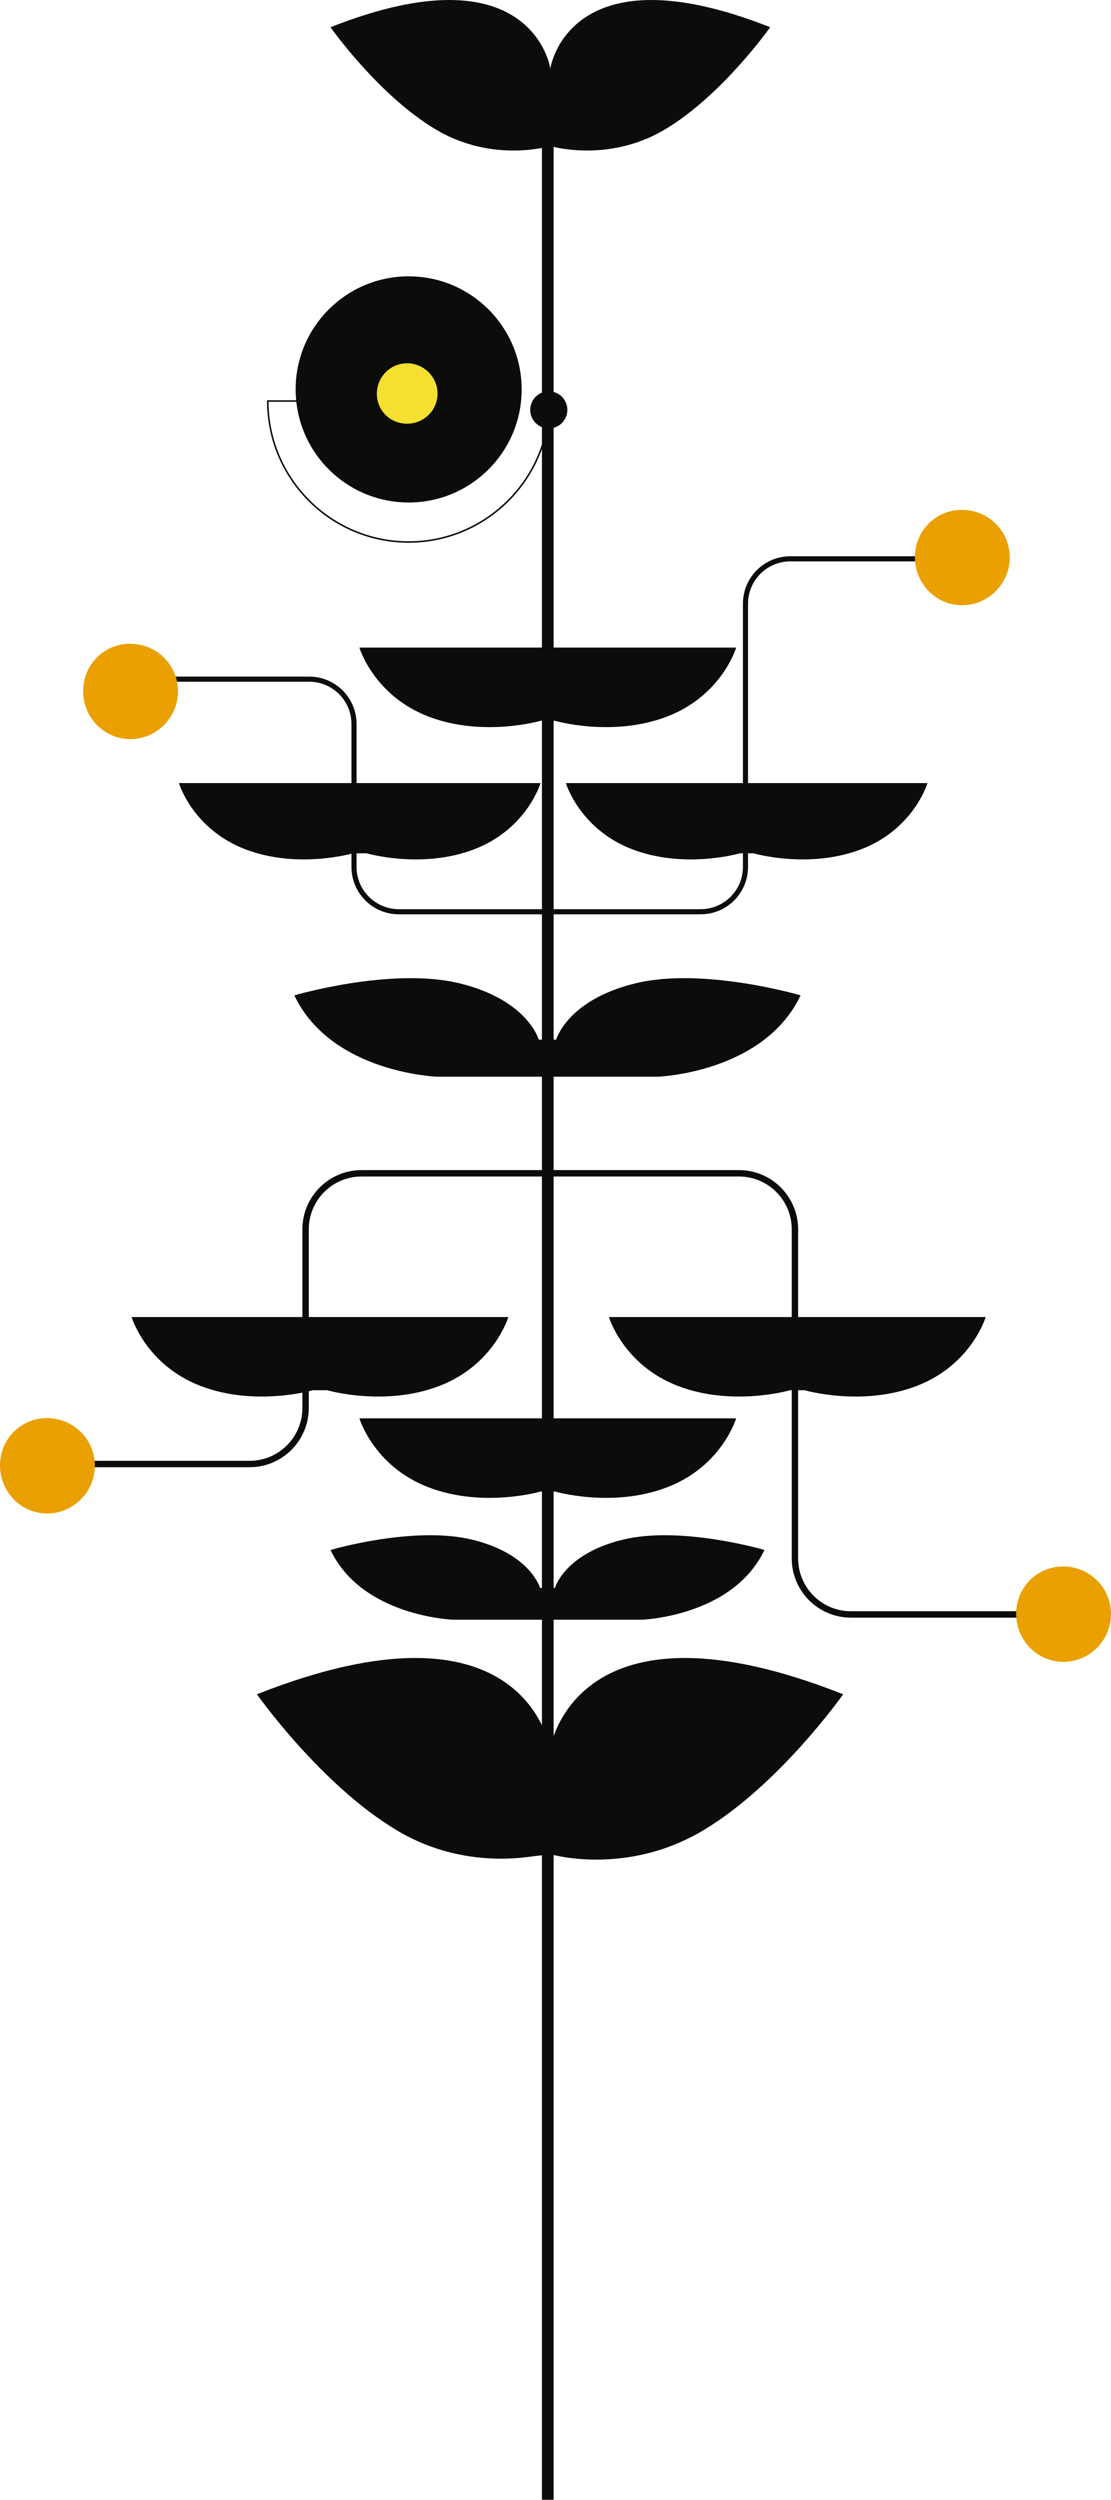<?xml version="1.0" encoding="UTF-8"?>
<svg xmlns="http://www.w3.org/2000/svg" width="200.123" height="450" viewBox="0 0 200.123 450">
  <g id="tallos">
    <g>
      <line x1="98.67" y1="450" x2="98.67" y2="25.574" fill="none" stroke="#0c0d0b" stroke-miterlimit="10" stroke-width="2.108"/>
      <path d="M23.791,122.26h31.906c4.458,0,8.071,3.614,8.071,8.071v25.726c0,4.458,3.614,8.071,8.071,8.071h54.374c4.458,0,8.071-3.614,8.071-8.071v-47.389c0-4.458,3.614-8.071,8.071-8.071h31.178" fill="none" stroke="#0c0d0b" stroke-linejoin="round" stroke-width=".923"/>
      <path d="M5.074,263.546h39.882c5.572,0,10.089-4.517,10.089-10.089v-32.158c0-5.572,4.517-10.089,10.089-10.089h67.967c5.572,0,10.089,4.517,10.089,10.089v59.236c0,5.572,4.517,10.089,10.089,10.089h38.973" fill="none" stroke="#0c0d0b" stroke-linejoin="round" stroke-width="1.154"/>
    </g>
  </g>
  <g id="Hojas">
    <path d="M99.081,315.035c0-.744-4.834-29.003-52.8-10.039,0,0,11.527,16.36,25.284,24.541,9.631,5.726,19.254,5.381,24.164,4.659l2.569-.305h1.303c2.195.576,14.504,3.073,26.995-4.354,13.758-8.18,25.284-24.541,25.284-24.541-47.966-18.963-52.8,9.296-52.8,10.039Z" fill="#0c0d0b"/>
    <path d="M114.4,177.027c-12.276,3.015-14.213,10.123-14.213,10.123h-3.142s-1.937-7.108-14.213-10.123c-12.276-3.015-29.814,2.154-29.814,2.154,6.664,14,25.758,14.646,25.758,14.646h39.679s19.093-.646,25.758-14.646c0,0-17.537-5.169-29.814-2.154Z" fill="#0c0d0b"/>
    <path d="M112.146,277.171c-10.522,2.585-12.182,8.677-12.182,8.677h-2.693s-1.66-6.092-12.182-8.677-25.555,1.846-25.555,1.846c5.712,12,22.078,12.554,22.078,12.554h34.011s16.366-.554,22.078-12.554c0,0-15.032-4.431-25.555-1.846Z" fill="#0c0d0b"/>
    <path d="M99.947,116.575h-35.21s2.548,8.609,12.423,12.406c9.875,3.798,20.223.77,20.223.77h2.58s10.349,3.028,20.223-.77c9.875-3.798,12.423-12.406,12.423-12.406h-32.662ZM98.866,117.096h-.387c.065-.004.128-.014.193-.014s.129.01.193.014ZM98.564,128.973h.219c-.037.001-.072.008-.109.008s-.073-.007-.109-.008Z" fill="#0c0d0b"/>
    <path d="M144.893,237.082h-35.21s2.548,8.609,12.423,12.406c9.875,3.798,20.223.77,20.223.77h2.58s10.349,3.028,20.223-.77c9.875-3.798,12.423-12.406,12.423-12.406h-32.662ZM143.812,237.603h-.387c.065-.004.128-.014.193-.014s.129.01.193.014ZM143.509,249.48h.219c-.037.001-.072.008-.109.008s-.073-.007-.109-.008Z" fill="#0c0d0b"/>
    <path d="M135.722,140.965h-33.792s2.445,8.262,11.922,11.907c9.477,3.645,19.409.739,19.409.739h2.477s9.932,2.906,19.409-.739c9.477-3.645,11.922-11.907,11.922-11.907h-31.347ZM134.685,141.464h-.371c.062-.004.123-.014.186-.014s.124.009.186.014ZM134.394,152.864h.21c-.035.001-.069.008-.105.008s-.07-.006-.105-.008Z" fill="#0c0d0b"/>
    <path d="M66.023,140.965h-33.792s2.445,8.262,11.922,11.907c9.477,3.645,19.409.739,19.409.739h2.477s9.932,2.906,19.409-.739c9.477-3.645,11.922-11.907,11.922-11.907h-31.347ZM64.986,141.464h-.371c.062-.004.123-.014.186-.014s.124.009.186.014ZM64.696,152.864h.21c-.035.001-.069.008-.105.008s-.07-.006-.105-.008Z" fill="#0c0d0b"/>
    <path d="M58.909,237.082H23.699s2.548,8.609,12.423,12.406c9.875,3.798,20.223.77,20.223.77h2.58s10.349,3.028,20.223-.77c9.875-3.798,12.423-12.406,12.423-12.406h-32.662ZM57.829,237.603h-.387c.065-.004.128-.014.193-.014s.129.01.193.014ZM57.526,249.48h.219c-.037.001-.072.008-.109.008s-.073-.007-.109-.008Z" fill="#0c0d0b"/>
    <path d="M99.947,255.321h-35.21s2.548,8.609,12.423,12.406c9.875,3.798,20.223.77,20.223.77h2.58s10.349,3.028,20.223-.77c9.875-3.798,12.423-12.406,12.423-12.406h-32.662ZM98.866,255.841h-.387c.065-.004.128-.014.193-.014s.129.01.193.014ZM98.564,267.719h.219c-.037.001-.072.008-.109.008s-.073-.007-.109-.008Z" fill="#0c0d0b"/>
  </g>
  <g id="Flores">
    <g>
      <path d="M99.132,12.432c0-.558-3.625-21.752-39.6-7.53,0,0,8.645,12.27,18.963,18.406,8.938,5.314,17.87,3.657,20.102,3.118v44.024c-1.728.131-3.091,1.572-3.091,3.334,0,1.684,1.244,3.073,2.863,3.308-2.287,11.579-12.516,20.339-24.756,20.339-13.87,0-25.162-11.246-25.237-25.098h5c1.112,10.193,9.745,18.127,20.234,18.127,11.243,0,20.358-9.114,20.358-20.358s-9.114-20.358-20.358-20.358-20.358,9.114-20.358,20.358c0,.659.034,1.309.095,1.952h-5.251v.139c0,14.07,11.447,25.517,25.517,25.517,12.384,0,22.732-8.869,25.035-20.589.068.004.135.01.204.01,1.848,0,3.346-1.498,3.346-3.346,0-1.666-1.218-3.043-2.812-3.3V26.356c1.646.432,11.013,2.522,20.381-3.048,10.318-6.135,18.963-18.406,18.963-18.406-35.974-14.222-39.6,6.972-39.6,7.53Z" fill="#0c0d0b"/>
      <path d="M73.275,76.274c-3.04-.021-5.43-2.441-5.39-5.457.04-3.036,2.486-5.444,5.502-5.419,2.998.025,5.454,2.519,5.427,5.51-.027,2.988-2.503,5.387-5.54,5.366Z" fill="#f5df31"/>
    </g>
    <path d="M164.802,100.251c.033-4.775,3.834-8.529,8.571-8.466,4.768.063,8.551,3.904,8.512,8.643-.039,4.708-3.956,8.567-8.654,8.525-4.693-.042-8.461-3.932-8.428-8.701Z" fill="#e9a000"/>
    <path d="M14.982,124.352c.033-4.775,3.834-8.529,8.571-8.466,4.768.063,8.551,3.904,8.512,8.643-.039,4.708-3.956,8.567-8.654,8.525-4.693-.042-8.461-3.932-8.428-8.701Z" fill="#e9a000"/>
    <path d="M0,263.75c.033-4.775,3.834-8.529,8.571-8.466,4.768.063,8.551,3.904,8.512,8.643-.039,4.708-3.956,8.567-8.654,8.525-4.693-.042-8.461-3.932-8.428-8.701Z" fill="#e9a000"/>
    <path d="M183.041,290.457c.033-4.775,3.834-8.529,8.571-8.466,4.768.063,8.551,3.904,8.512,8.643-.039,4.708-3.956,8.567-8.654,8.525-4.693-.042-8.461-3.932-8.428-8.701Z" fill="#e9a000"/>
  </g>
</svg>